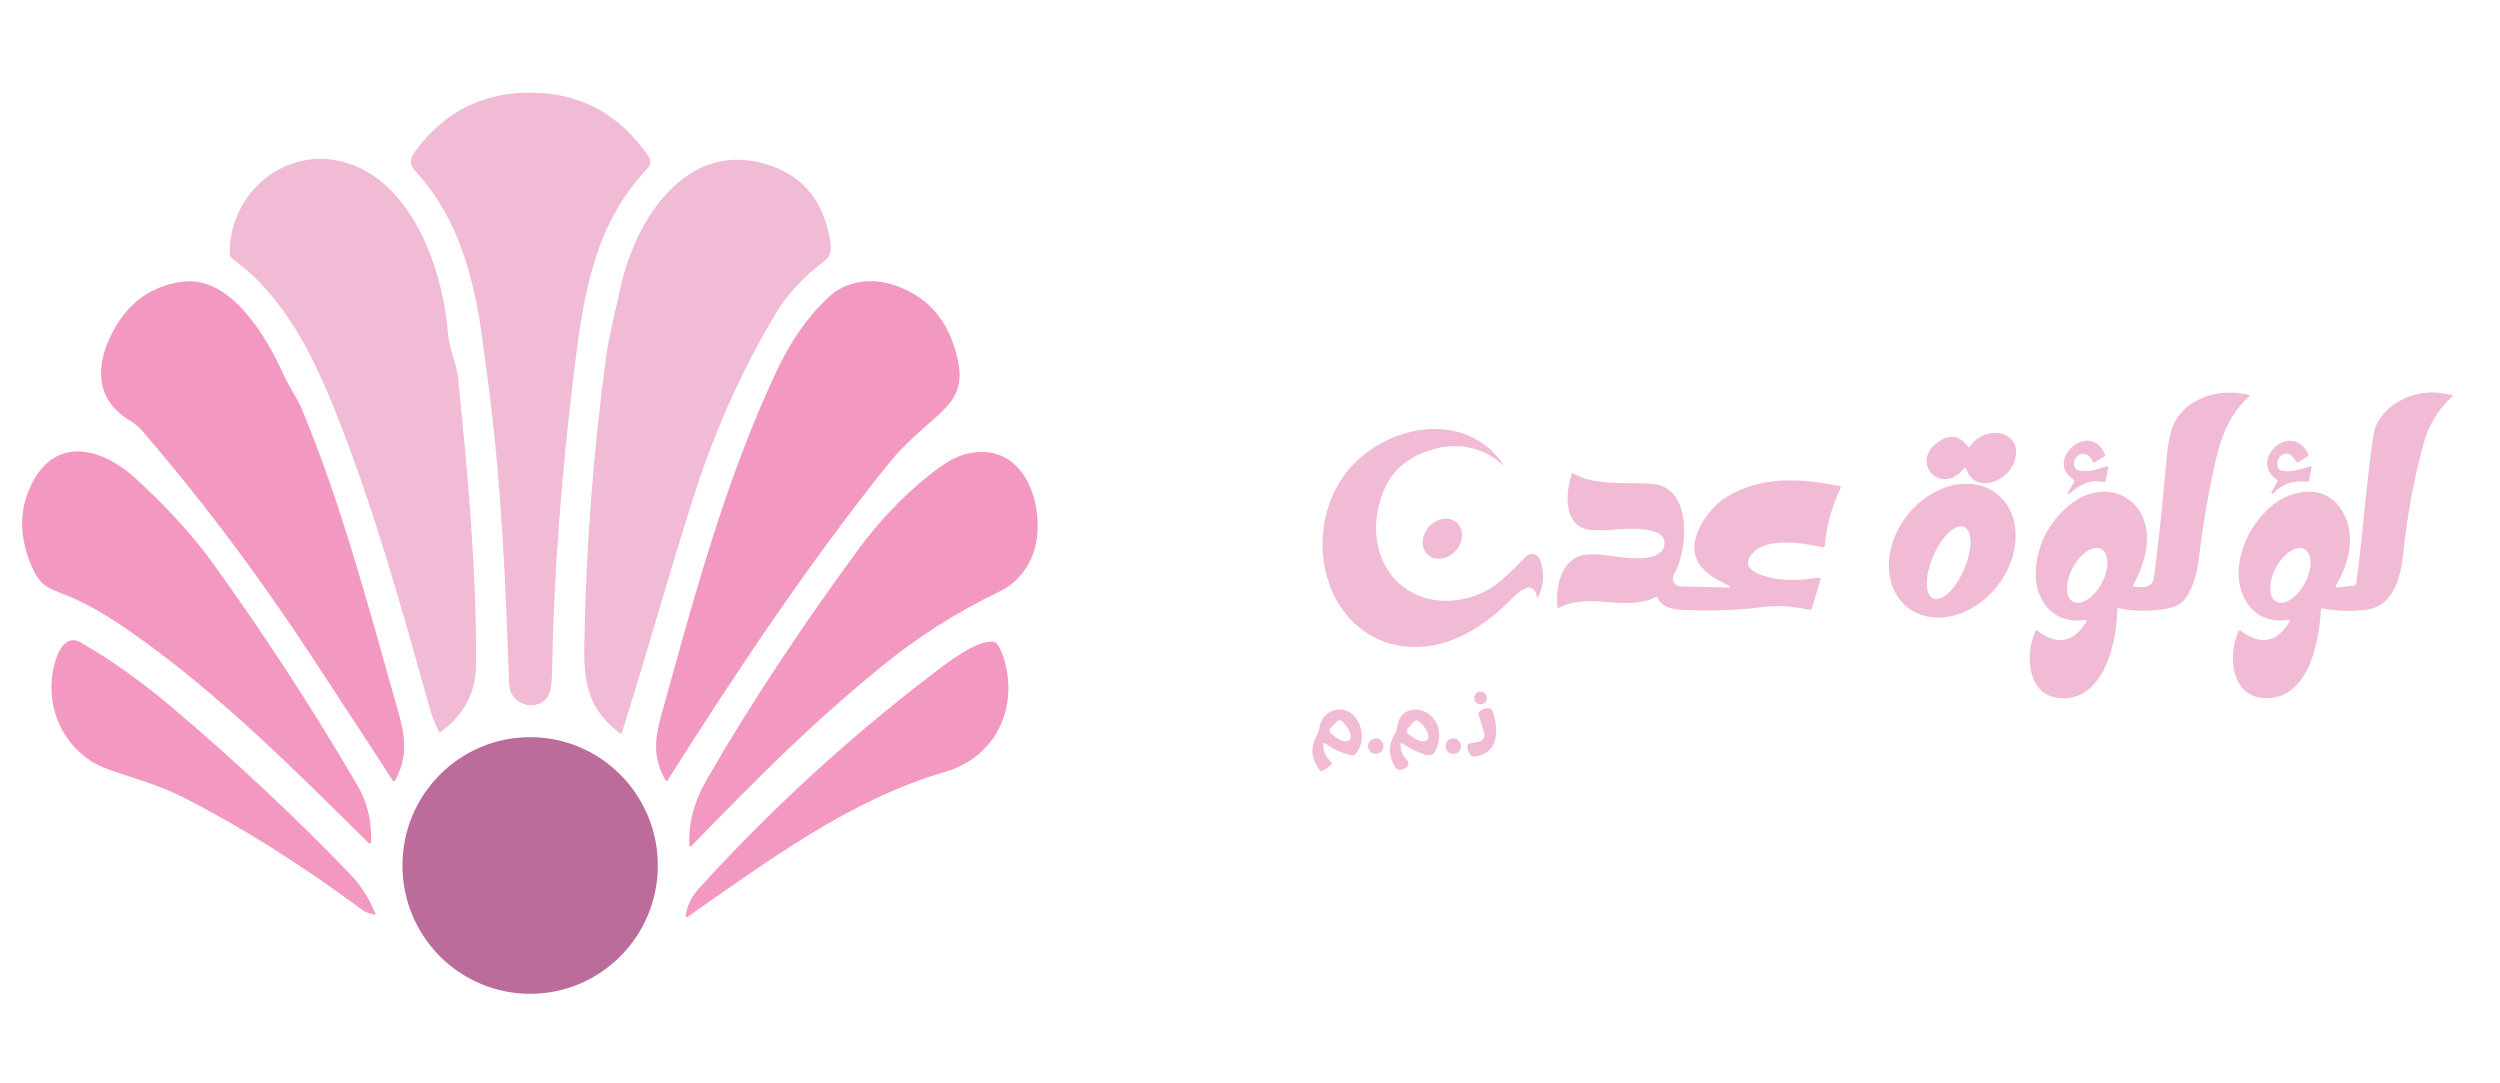 <svg width="344" height="149" viewBox="0 0 344 149" fill="none" xmlns="http://www.w3.org/2000/svg">
<path d="M75.477 95.619C74.32 97.99 70.174 97.336 70.057 94.083C69.55 80.278 69.067 67.172 67.186 52.772C66.538 47.809 66.124 44.807 65.943 43.769C64.646 36.296 62.44 29.336 57.237 23.631C56.247 22.55 56.36 21.882 57.165 20.778C61.382 15.004 67.25 12.36 74.342 12.792C80.538 13.165 85.513 16.084 89.268 21.55C89.43 21.785 89.506 22.069 89.484 22.353C89.462 22.638 89.343 22.906 89.146 23.113C81.95 30.658 80.354 40.08 79.088 50.315C77.214 65.484 76.176 79.469 75.974 92.271C75.95 93.876 75.784 94.992 75.477 95.619Z" fill="#F1BAD5"/>
<path d="M46.429 57.324C43.269 49.275 39.228 40.875 32.094 35.706C31.945 35.597 31.823 35.455 31.739 35.289C31.655 35.123 31.611 34.939 31.611 34.752C31.615 26.339 39.481 19.956 47.586 22.378C56.839 25.144 60.962 37.2 61.662 45.99C61.825 48.053 62.819 50.015 63.014 51.9C64.374 65.17 65.568 78.475 65.509 91.313C65.494 95.268 63.868 98.396 60.632 100.698C60.511 100.783 60.421 100.758 60.36 100.625C59.926 99.689 59.502 98.736 59.217 97.718C55.148 83.227 51.663 70.634 46.429 57.324Z" fill="#F1BAD5"/>
<path d="M85.349 39.73C87.424 30.027 94.742 18.643 106.324 22.895C110.844 24.555 113.488 28.051 114.257 33.384C114.456 34.752 114.212 35.328 113.104 36.178C110.478 38.204 108.358 40.412 106.586 43.392C101.96 51.166 98.205 59.609 95.321 68.722C91.687 80.197 88.907 90.286 85.575 100.784C85.521 100.953 85.424 100.985 85.286 100.879C81.159 97.781 80.313 94.279 80.399 88.955C80.61 75.636 81.609 62.377 83.396 49.179C83.817 46.09 84.676 42.865 85.349 39.73Z" fill="#F1BAD5"/>
<path d="M106.92 50.932C108.936 46.668 111.385 43.249 114.266 40.675C116.399 38.767 119.631 38.254 122.452 39.058C127.434 40.478 130.539 43.925 131.769 49.397C132.691 53.513 131.258 55.307 128.112 58.001C125.58 60.169 123.647 62.085 122.312 63.747C111.3 77.444 101.116 92.734 91.872 107.357C91.772 107.515 91.676 107.513 91.583 107.352C89.874 104.359 90.019 101.942 90.995 98.422C95.448 82.368 99.791 66.032 106.92 50.932Z" fill="#F398C1"/>
<path d="M15.586 45.527C17.732 41.535 20.94 39.279 25.21 38.758C31.728 37.954 36.665 46.313 38.979 51.473C39.739 53.167 40.941 54.871 41.497 56.207C46.79 68.953 50.203 81.587 54.864 98.176C55.881 101.801 56.025 104.314 54.353 107.421C54.259 107.587 54.161 107.59 54.059 107.43C52.194 104.513 48.336 98.611 42.487 89.722C35.293 78.799 27.639 68.631 19.523 59.218C19.11 58.737 18.532 58.27 17.788 57.819C12.951 54.88 13.15 50.065 15.586 45.527Z" fill="#F398C1"/>
<path d="M286.858 85.307C282.396 85.979 279.757 82.377 280.145 78.148C280.465 74.707 281.967 71.852 284.652 69.58C289.76 65.265 296.278 68.653 295.334 75.349C295.09 77.073 294.493 78.77 293.544 80.442C293.438 80.626 293.491 80.728 293.702 80.746C294.859 80.85 296.215 80.941 296.41 79.388C297.042 74.312 297.582 69.227 298.028 64.133C298.177 62.453 298.408 59.759 299.149 58.264C301.011 54.512 305.685 53.417 309.437 54.335C309.46 54.34 309.48 54.352 309.496 54.368C309.513 54.385 309.524 54.405 309.53 54.428C309.535 54.45 309.535 54.473 309.528 54.495C309.521 54.518 309.509 54.538 309.491 54.553C306.73 56.983 305.55 60.24 304.686 64.165C303.773 68.326 303.067 72.525 302.566 76.762C302.316 78.909 301.768 80.678 300.921 82.068C300.4 82.928 299.539 83.475 298.34 83.708C296.052 84.156 293.785 84.151 291.537 83.694C291.398 83.667 291.329 83.723 291.329 83.862C291.279 88.387 289.525 96.396 283.567 96.078C278.974 95.832 278.572 90.168 280.077 86.861C280.141 86.718 280.234 86.694 280.358 86.788C283.046 88.838 285.279 88.446 287.057 85.611C287.211 85.366 287.144 85.264 286.858 85.307ZM285.256 82.795C285.782 83.081 286.492 82.974 287.229 82.498C287.966 82.022 288.67 81.216 289.186 80.257C289.702 79.298 289.988 78.264 289.98 77.384C289.973 76.504 289.674 75.848 289.147 75.562C288.621 75.276 287.911 75.383 287.174 75.859C286.437 76.335 285.733 77.142 285.217 78.101C284.701 79.06 284.415 80.093 284.423 80.974C284.43 81.854 284.73 82.509 285.256 82.795Z" fill="#F1BAD5"/>
<path d="M314.83 85.302C310.183 86.052 307.538 81.995 308.108 77.689C308.476 74.912 309.743 72.418 311.91 70.207C314.504 67.563 319.373 66.3 321.936 69.785C324.318 73.024 323.378 77.248 321.475 80.492C321.333 80.734 321.401 80.842 321.678 80.814L323.902 80.587C323.982 80.58 324.057 80.545 324.114 80.489C324.172 80.433 324.209 80.358 324.219 80.278C325.181 73.373 325.561 66.428 326.642 59.564C326.863 58.16 328.115 56.543 329.34 55.698C331.706 54.066 334.364 53.614 337.314 54.344C337.477 54.383 337.498 54.461 337.377 54.576C335.458 56.417 334.163 58.554 333.494 60.986C332.171 65.795 331.233 70.861 330.678 76.185C330.348 79.347 329.399 83.399 325.656 83.885C323.607 84.155 321.571 84.097 319.549 83.713C319.426 83.691 319.361 83.743 319.355 83.867C319.142 87.974 317.827 95.778 312.181 96.06C307.019 96.319 306.463 90.372 308.009 86.892C308.084 86.723 308.195 86.693 308.343 86.802C311.049 88.834 313.275 88.431 315.02 85.593C315.167 85.357 315.104 85.26 314.83 85.302ZM313.218 82.795C313.479 82.936 313.787 82.982 314.125 82.931C314.464 82.879 314.825 82.732 315.19 82.496C315.554 82.26 315.914 81.94 316.249 81.555C316.584 81.171 316.887 80.728 317.141 80.254C317.655 79.295 317.939 78.262 317.93 77.382C317.92 76.502 317.619 75.848 317.093 75.563C316.832 75.422 316.523 75.376 316.185 75.427C315.847 75.478 315.485 75.626 315.121 75.862C314.757 76.098 314.397 76.418 314.062 76.802C313.727 77.187 313.424 77.629 313.169 78.104C312.655 79.063 312.372 80.096 312.381 80.976C312.39 81.855 312.691 82.51 313.218 82.795Z" fill="#F1BAD5"/>
<path d="M211.454 82.009C210.92 79.501 208.628 81.759 207.896 82.504C204.705 85.757 200.492 88.605 195.94 88.973C185.624 89.804 180.118 79.674 182.555 70.529C183.61 66.583 185.871 63.543 189.34 61.408C195.212 57.801 202.96 57.996 206.951 64.065C206.952 64.066 206.953 64.068 206.953 64.07C206.953 64.072 206.952 64.073 206.951 64.074C206.95 64.076 206.948 64.076 206.947 64.076C206.945 64.076 206.943 64.076 206.942 64.074C203.841 61.34 200.291 60.685 196.292 62.112C193.453 63.126 191.498 64.904 190.425 67.445C188.165 72.796 189.39 79.215 194.819 81.795C198.412 83.508 203.349 82.577 206.219 80.151C207.461 79.103 208.64 77.986 209.758 76.798C210.708 75.79 211.662 76.149 212.037 77.389C212.513 78.973 212.406 80.522 211.716 82.036C211.598 82.29 211.511 82.281 211.454 82.009Z" fill="#F1BAD5"/>
<path d="M271.078 61.422C273.473 58.033 278.934 59.514 277.013 63.907C275.932 66.382 271.729 67.922 270.54 64.525C270.467 64.322 270.363 64.305 270.228 64.475C267.118 68.322 262.778 63.67 266.584 60.899C268.233 59.703 269.628 59.879 270.77 61.426C270.873 61.569 270.975 61.567 271.078 61.422Z" fill="#F1BAD5"/>
<path d="M285.303 65.978C281.23 63.361 287.554 57.728 289.624 62.485C289.685 62.618 289.653 62.724 289.529 62.803L288.286 63.598C288.16 63.679 288.057 63.655 287.979 63.525C287.69 63.025 287.305 62.457 286.682 62.439C285.714 62.407 285.181 63.466 285.461 64.302C285.509 64.45 285.604 64.558 285.746 64.624C286.926 65.178 288.639 64.524 289.846 64.179C290.036 64.124 290.113 64.194 290.076 64.388L289.76 66.087C289.727 66.26 289.623 66.331 289.448 66.3C287.482 65.964 286.239 66.673 284.742 67.94C284.721 67.963 284.691 67.976 284.66 67.978C284.629 67.98 284.599 67.969 284.575 67.949C284.551 67.928 284.536 67.9 284.533 67.869C284.53 67.838 284.538 67.806 284.557 67.781L285.389 66.337C285.473 66.188 285.445 66.069 285.303 65.978Z" fill="#F1BAD5"/>
<path d="M313.248 65.964C309.347 63.298 315.364 57.756 317.61 62.489C317.668 62.61 317.64 62.707 317.529 62.78L316.295 63.575C316.144 63.672 316.021 63.643 315.924 63.489C315.617 62.998 315.255 62.435 314.631 62.425C313.655 62.412 313.171 63.461 313.42 64.297C313.465 64.452 313.56 64.565 313.705 64.638C314.808 65.188 316.684 64.501 317.818 64.197C318.005 64.146 318.08 64.215 318.044 64.406L317.719 66.078C317.686 66.235 317.591 66.303 317.434 66.282C315.599 66.04 314.047 66.585 312.778 67.918C312.754 67.944 312.721 67.96 312.685 67.963C312.65 67.966 312.615 67.956 312.586 67.935C312.557 67.913 312.538 67.882 312.531 67.847C312.524 67.812 312.53 67.776 312.548 67.745L313.339 66.35C313.426 66.196 313.396 66.067 313.248 65.964Z" fill="#F1BAD5"/>
<path d="M18.538 87.329C15.311 85.048 11.88 82.872 8.155 81.518C5.926 80.71 5.189 79.883 4.303 77.793C2.682 73.965 2.628 70.384 4.141 67.05C7.436 59.795 13.991 61.54 18.751 65.914C23.078 69.891 26.614 73.784 29.36 77.594C36.439 87.421 43.038 97.562 49.159 108.016C50.542 110.378 51.174 112.983 51.053 115.829C51.038 116.15 50.917 116.199 50.691 115.975C40.466 105.867 30.354 95.678 18.538 87.329Z" fill="#F398C1"/>
<path d="M132.469 62.607C140.095 60.29 143.472 67.986 142.667 74.082C142.247 77.28 140.353 80.042 137.514 81.405C131.659 84.215 126.215 87.681 121.182 91.803C111.45 99.78 104.814 106.462 95.145 116.397C94.97 116.573 94.876 116.536 94.865 116.288C94.708 113.299 95.508 110.283 97.265 107.239C103.018 97.269 109.877 86.842 117.841 75.958C120.903 71.776 124.262 68.233 127.917 65.328C129.732 63.887 131.249 62.98 132.469 62.607Z" fill="#F398C1"/>
<path d="M237.835 80.564C235.724 79.533 233.455 78.284 233.179 75.863C232.867 73.128 235.371 69.685 237.568 68.385C242.545 65.442 247.49 65.823 253.091 66.855C253.287 66.891 253.341 66.997 253.254 67.173C252.066 69.68 251.342 72.318 251.079 75.086C251.061 75.271 250.962 75.343 250.781 75.304C248.055 74.718 242.197 73.646 240.655 76.885C239.765 78.747 243.503 79.538 244.67 79.688C246.182 79.885 248.067 79.819 250.325 79.492C250.354 79.488 250.384 79.491 250.412 79.501C250.44 79.512 250.464 79.53 250.484 79.553C250.503 79.576 250.517 79.604 250.523 79.634C250.529 79.664 250.528 79.695 250.519 79.724L249.312 83.699C249.264 83.862 249.157 83.927 248.991 83.894C246.538 83.41 244.531 83.273 242.97 83.485C239.745 83.921 236.131 84.076 232.126 83.949C230.647 83.903 228.762 83.772 228.107 82.295C228.041 82.144 227.932 82.104 227.781 82.177C223.591 84.235 218.732 81.423 214.541 83.622C214.397 83.697 214.317 83.653 214.302 83.49C214.049 80.955 214.668 77.616 217.217 76.558C217.923 76.267 219.053 76.202 220.608 76.362C222.371 76.549 228.699 77.866 229.029 74.927C229.364 71.888 222.316 72.924 220.68 72.969C219.236 73.011 218.219 72.887 217.629 72.597C215.138 71.365 215.531 67.491 216.25 65.242C216.292 65.115 216.371 65.086 216.485 65.156C219.649 67.041 225.101 66.219 227.732 66.632C232.908 67.436 232.252 75.731 230.331 79.047C230.236 79.211 230.185 79.398 230.184 79.588C230.182 79.778 230.229 79.965 230.322 80.131C230.414 80.297 230.547 80.436 230.709 80.534C230.871 80.632 231.055 80.687 231.244 80.692L237.767 80.846C238.213 80.855 238.236 80.761 237.835 80.564Z" fill="#F1BAD5"/>
<path d="M262.423 83.532C260.798 82.219 259.893 80.141 259.907 77.757C259.922 75.373 260.856 72.877 262.502 70.819C263.318 69.8 264.284 68.919 265.345 68.227C266.406 67.534 267.542 67.043 268.688 66.782C269.834 66.522 270.967 66.496 272.023 66.707C273.078 66.918 274.036 67.361 274.841 68.012C276.467 69.325 277.372 71.403 277.357 73.787C277.342 76.171 276.409 78.667 274.762 80.725C273.947 81.744 272.981 82.625 271.919 83.318C270.858 84.01 269.722 84.501 268.576 84.762C267.431 85.022 266.297 85.048 265.242 84.837C264.186 84.626 263.228 84.183 262.423 83.532ZM266.003 82.354C266.281 82.475 266.611 82.468 266.976 82.333C267.34 82.198 267.73 81.937 268.125 81.565C268.52 81.193 268.911 80.718 269.276 80.167C269.641 79.615 269.973 78.998 270.253 78.351C270.819 77.044 271.138 75.693 271.141 74.595C271.143 73.498 270.829 72.743 270.267 72.497C269.989 72.376 269.658 72.383 269.294 72.518C268.93 72.654 268.54 72.915 268.145 73.286C267.75 73.658 267.359 74.133 266.994 74.684C266.629 75.236 266.297 75.853 266.017 76.5C265.451 77.807 265.132 79.158 265.129 80.256C265.127 81.354 265.441 82.108 266.003 82.354Z" fill="#F1BAD5"/>
<path d="M196.666 72.431C195.553 73.631 195.458 75.361 196.455 76.296C197.452 77.23 199.163 77.014 200.276 75.814C201.39 74.614 201.484 72.884 200.487 71.95C199.49 71.016 197.78 71.231 196.666 72.431Z" fill="#F1BAD5"/>
<path d="M25.278 109.747C23.256 108.723 20.578 107.696 17.245 106.667C15.042 105.988 13.481 105.348 12.562 104.745C8.128 101.851 6.157 96.564 7.477 91.421C7.852 89.945 8.959 87.174 11.052 88.373C15.151 90.714 19.282 93.641 23.447 97.154C32.235 104.571 40.469 112.272 48.151 120.258C49.634 121.8 50.797 123.608 51.641 125.682C51.692 125.807 51.651 125.855 51.519 125.828C50.958 125.71 50.411 125.61 49.937 125.26C41.258 118.846 33.038 113.675 25.278 109.747Z" fill="#F398C1"/>
<path d="M138.124 90.572C140.231 97.436 136.944 104.2 130.123 106.181C116.969 110.006 105.758 118.4 94.661 126.123C94.441 126.274 94.347 126.217 94.38 125.95C94.543 124.627 95.117 123.422 96.103 122.334C105.816 111.62 116.407 101.87 127.876 93.084C130.028 91.435 134.354 87.96 136.745 88.314C136.897 88.338 137.034 88.417 137.13 88.537C137.533 89.049 137.865 89.727 138.124 90.572Z" fill="#F398C1"/>
<path d="M203.719 96.905C204.199 96.905 204.587 96.514 204.587 96.032C204.587 95.551 204.199 95.16 203.719 95.16C203.24 95.16 202.852 95.551 202.852 96.032C202.852 96.514 203.24 96.905 203.719 96.905Z" fill="#F1BAD5"/>
<path d="M203.503 102.06C203.632 102.036 203.755 101.985 203.863 101.909C203.972 101.834 204.063 101.737 204.131 101.623C204.199 101.51 204.243 101.384 204.259 101.252C204.276 101.121 204.264 100.988 204.226 100.861L203.444 98.299C203.405 98.172 203.432 98.063 203.525 97.972C203.866 97.627 204.288 97.45 204.791 97.441C205.092 97.437 205.29 97.58 205.383 97.868C206.206 100.398 206.346 103.587 202.91 104.118C202.754 104.142 202.615 104.103 202.494 104C202.061 103.643 201.872 103.172 201.929 102.587C201.936 102.52 201.963 102.457 202.008 102.408C202.053 102.358 202.113 102.324 202.178 102.31L203.503 102.06Z" fill="#F1BAD5"/>
<path d="M182.071 102.465C182.08 103.413 182.445 104.201 183.165 104.831C183.199 104.86 183.225 104.896 183.243 104.936C183.26 104.976 183.268 105.02 183.266 105.064C183.264 105.108 183.251 105.151 183.23 105.189C183.209 105.228 183.179 105.261 183.143 105.286L182.058 106.035C181.88 106.159 181.725 106.135 181.592 105.963C180.299 104.291 180.295 102.683 181.335 100.92C181.592 100.484 181.506 100.03 181.66 99.621C182.064 98.549 182.752 97.908 183.726 97.699C186.99 97.009 188.517 101.792 186.411 103.814C186.299 103.92 186.168 103.958 186.018 103.927C184.683 103.667 183.471 103.126 182.383 102.306C182.354 102.283 182.32 102.27 182.283 102.267C182.247 102.263 182.21 102.27 182.178 102.287C182.145 102.304 182.118 102.329 182.099 102.36C182.08 102.392 182.071 102.428 182.071 102.465ZM183.956 99.271L183.093 100.175C183.047 100.224 183.01 100.281 182.986 100.343C182.962 100.406 182.951 100.473 182.952 100.54C182.954 100.607 182.969 100.673 182.996 100.735C183.023 100.796 183.062 100.851 183.111 100.897L183.134 100.916C183.601 101.366 184.128 101.717 184.599 101.89C185.069 102.062 185.444 102.044 185.642 101.838L185.715 101.761C185.813 101.658 185.864 101.513 185.866 101.333C185.868 101.153 185.821 100.942 185.726 100.712C185.632 100.481 185.493 100.237 185.316 99.991C185.14 99.745 184.929 99.504 184.698 99.28L184.675 99.257C184.627 99.211 184.57 99.174 184.508 99.149C184.446 99.125 184.38 99.113 184.313 99.114C184.246 99.115 184.18 99.13 184.119 99.157C184.058 99.184 184.003 99.223 183.956 99.271Z" fill="#F1BAD5"/>
<path d="M192.984 102.297C192.957 102.278 192.926 102.267 192.894 102.265C192.861 102.263 192.829 102.269 192.801 102.284C192.772 102.298 192.749 102.32 192.732 102.347C192.716 102.374 192.707 102.406 192.708 102.437C192.705 103.282 193.006 104.002 193.612 104.595C193.684 104.666 193.739 104.752 193.772 104.848C193.805 104.944 193.816 105.047 193.803 105.147C193.79 105.248 193.753 105.345 193.697 105.43C193.64 105.514 193.565 105.585 193.476 105.635C192.886 105.972 192.443 106.025 192.147 105.794C192.009 105.688 191.829 105.367 191.609 104.831C191.022 103.42 191.177 102.057 192.075 100.743C192.152 100.627 192.199 100.492 192.211 100.352C192.532 95.478 199.818 97.654 197.626 103.114C197.334 103.844 196.814 104.085 196.066 103.836C194.936 103.461 193.909 102.948 192.984 102.297ZM194.525 99.312L193.711 100.252C193.623 100.355 193.579 100.488 193.588 100.624C193.597 100.759 193.66 100.885 193.761 100.975L193.793 101.002C194.285 101.433 194.832 101.762 195.311 101.917C195.791 102.071 196.165 102.037 196.351 101.824L196.437 101.729C196.53 101.623 196.573 101.476 196.565 101.296C196.557 101.116 196.498 100.907 196.39 100.68C196.283 100.453 196.129 100.214 195.939 99.975C195.748 99.737 195.524 99.504 195.28 99.289L195.248 99.262C195.198 99.217 195.139 99.183 195.075 99.162C195.011 99.14 194.944 99.131 194.876 99.136C194.809 99.14 194.743 99.158 194.683 99.189C194.623 99.219 194.569 99.261 194.525 99.312Z" fill="#F1BAD5"/>
<path d="M72.945 136.748C82.649 136.748 90.516 128.843 90.516 119.091C90.516 109.339 82.649 101.434 72.945 101.434C63.241 101.434 55.374 109.339 55.374 119.091C55.374 128.843 63.241 136.748 72.945 136.748Z" fill="#BC6C9A"/>
<path d="M189.308 103.732C189.892 103.732 190.366 103.256 190.366 102.669C190.366 102.082 189.892 101.606 189.308 101.606C188.724 101.606 188.25 102.082 188.25 102.669C188.25 103.256 188.724 103.732 189.308 103.732Z" fill="#F1BAD5"/>
<path d="M199.968 103.741C200.554 103.741 201.03 103.263 201.03 102.673C201.03 102.084 200.554 101.606 199.968 101.606C199.381 101.606 198.905 102.084 198.905 102.673C198.905 103.263 199.381 103.741 199.968 103.741Z" fill="#F1BAD5"/>
</svg>
